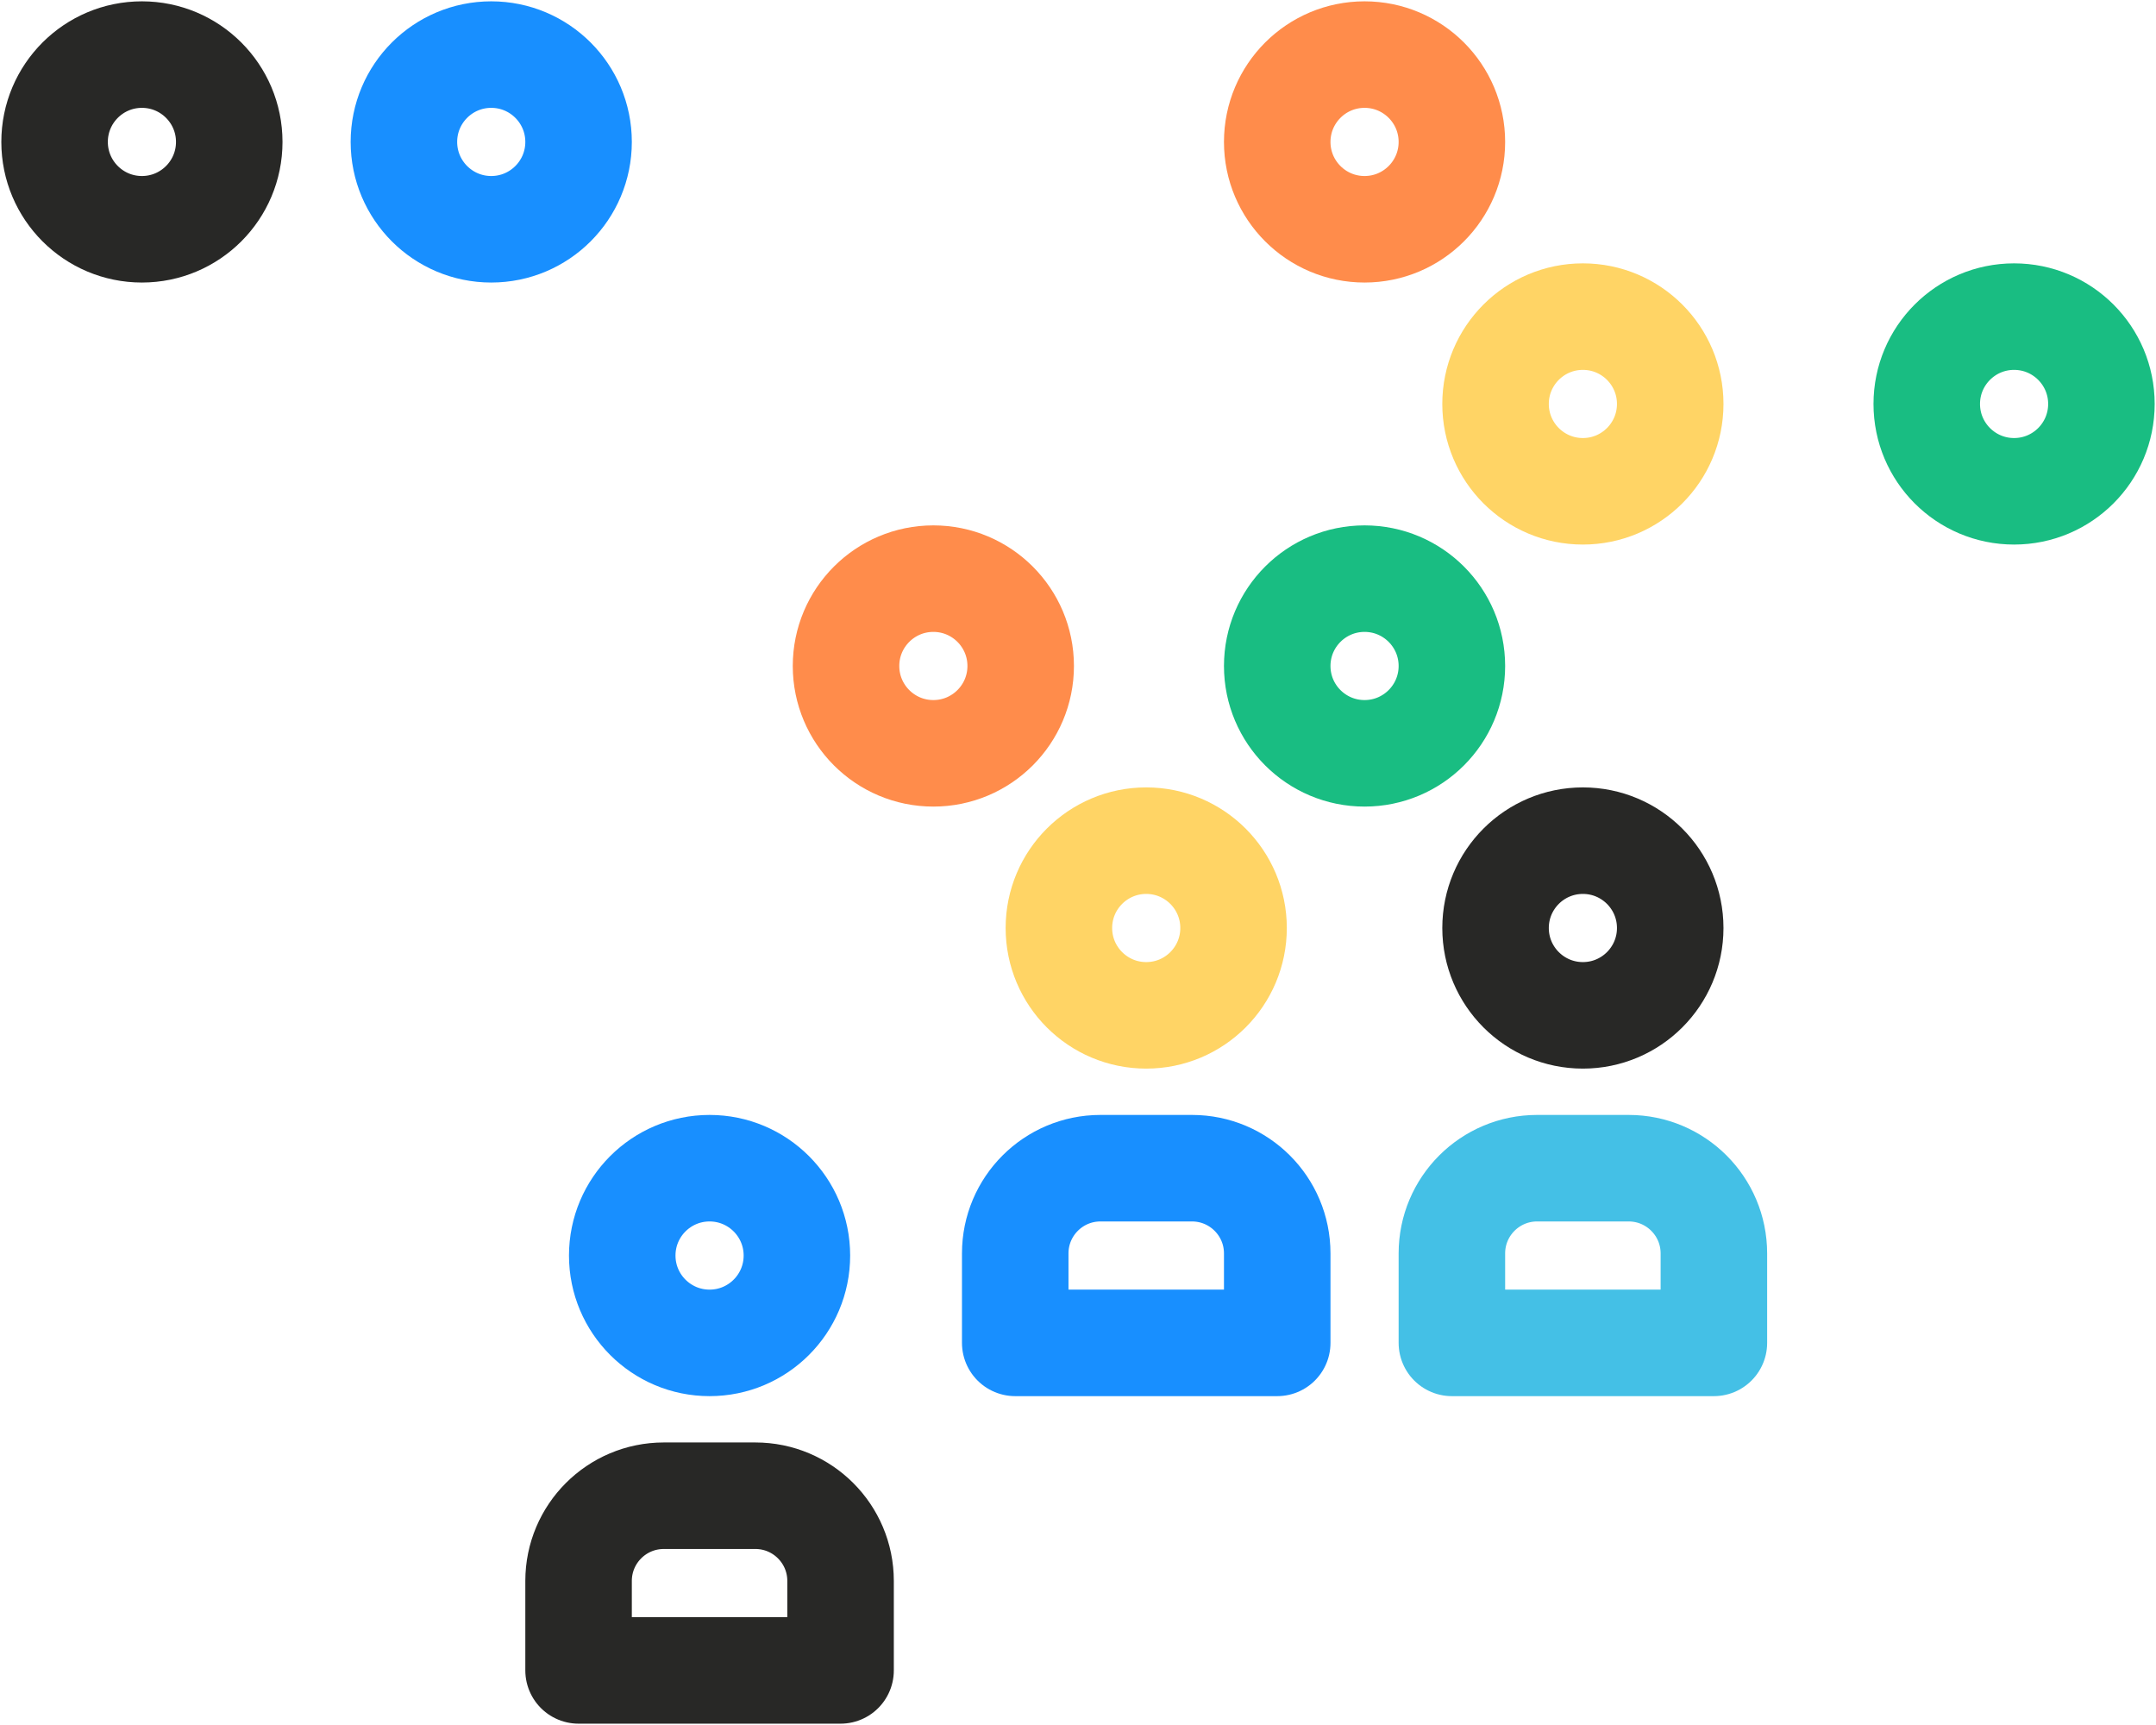 <svg width="790" height="632" viewBox="0 0 790 632" fill="none" xmlns="http://www.w3.org/2000/svg">
<circle cx="260" cy="460" r="32" stroke="#188FFF" stroke-width="39.028" stroke-linecap="round" stroke-linejoin="round"/>
<circle cx="342" cy="244" r="32" stroke="#FF8C4B" stroke-width="39.028" stroke-linecap="round" stroke-linejoin="round"/>
<circle cx="500" cy="244" r="32" stroke="#19BD82" stroke-width="39.028"/>
<circle cx="500" cy="52" r="32" stroke="#FF8C4B" stroke-width="39.028" stroke-linecap="round" stroke-linejoin="round"/>
<circle cx="180" cy="52" r="32" stroke="#188FFF" stroke-width="39.028" stroke-linecap="round" stroke-linejoin="round"/>
<path d="M372 459.222C372 441.979 385.979 428 403.222 428H436.778C454.021 428 468 441.979 468 459.222V492H372V459.222Z" stroke="#188FFF" stroke-width="39.028" stroke-linecap="round" stroke-linejoin="round"/>
<circle cx="420" cy="340" r="32" stroke="#FFD465" stroke-width="39.028" stroke-linecap="round" stroke-linejoin="round"/>
<path d="M212 579.222C212 561.979 225.979 548 243.222 548H276.778C294.021 548 308 561.979 308 579.222V612H212V579.222Z" stroke="#282826" stroke-width="39.028" stroke-linecap="round" stroke-linejoin="round"/>
<circle cx="580" cy="340" r="32" stroke="#282826" stroke-width="39.028"/>
<circle cx="52" cy="52" r="32" stroke="#282826" stroke-width="39.028"/>
<circle cx="580" cy="148" r="32" stroke="#FFD465" stroke-width="39.028" stroke-linecap="round" stroke-linejoin="round"/>
<circle cx="738" cy="148" r="32" stroke="#19BD82" stroke-width="39.028"/>
<path d="M532 459.222C532 441.979 545.979 428 563.222 428H596.778C614.021 428 628 441.979 628 459.222V492H532V459.222Z" stroke="#44C0E6" stroke-width="39.028" stroke-linecap="round" stroke-linejoin="round"/>
</svg>
